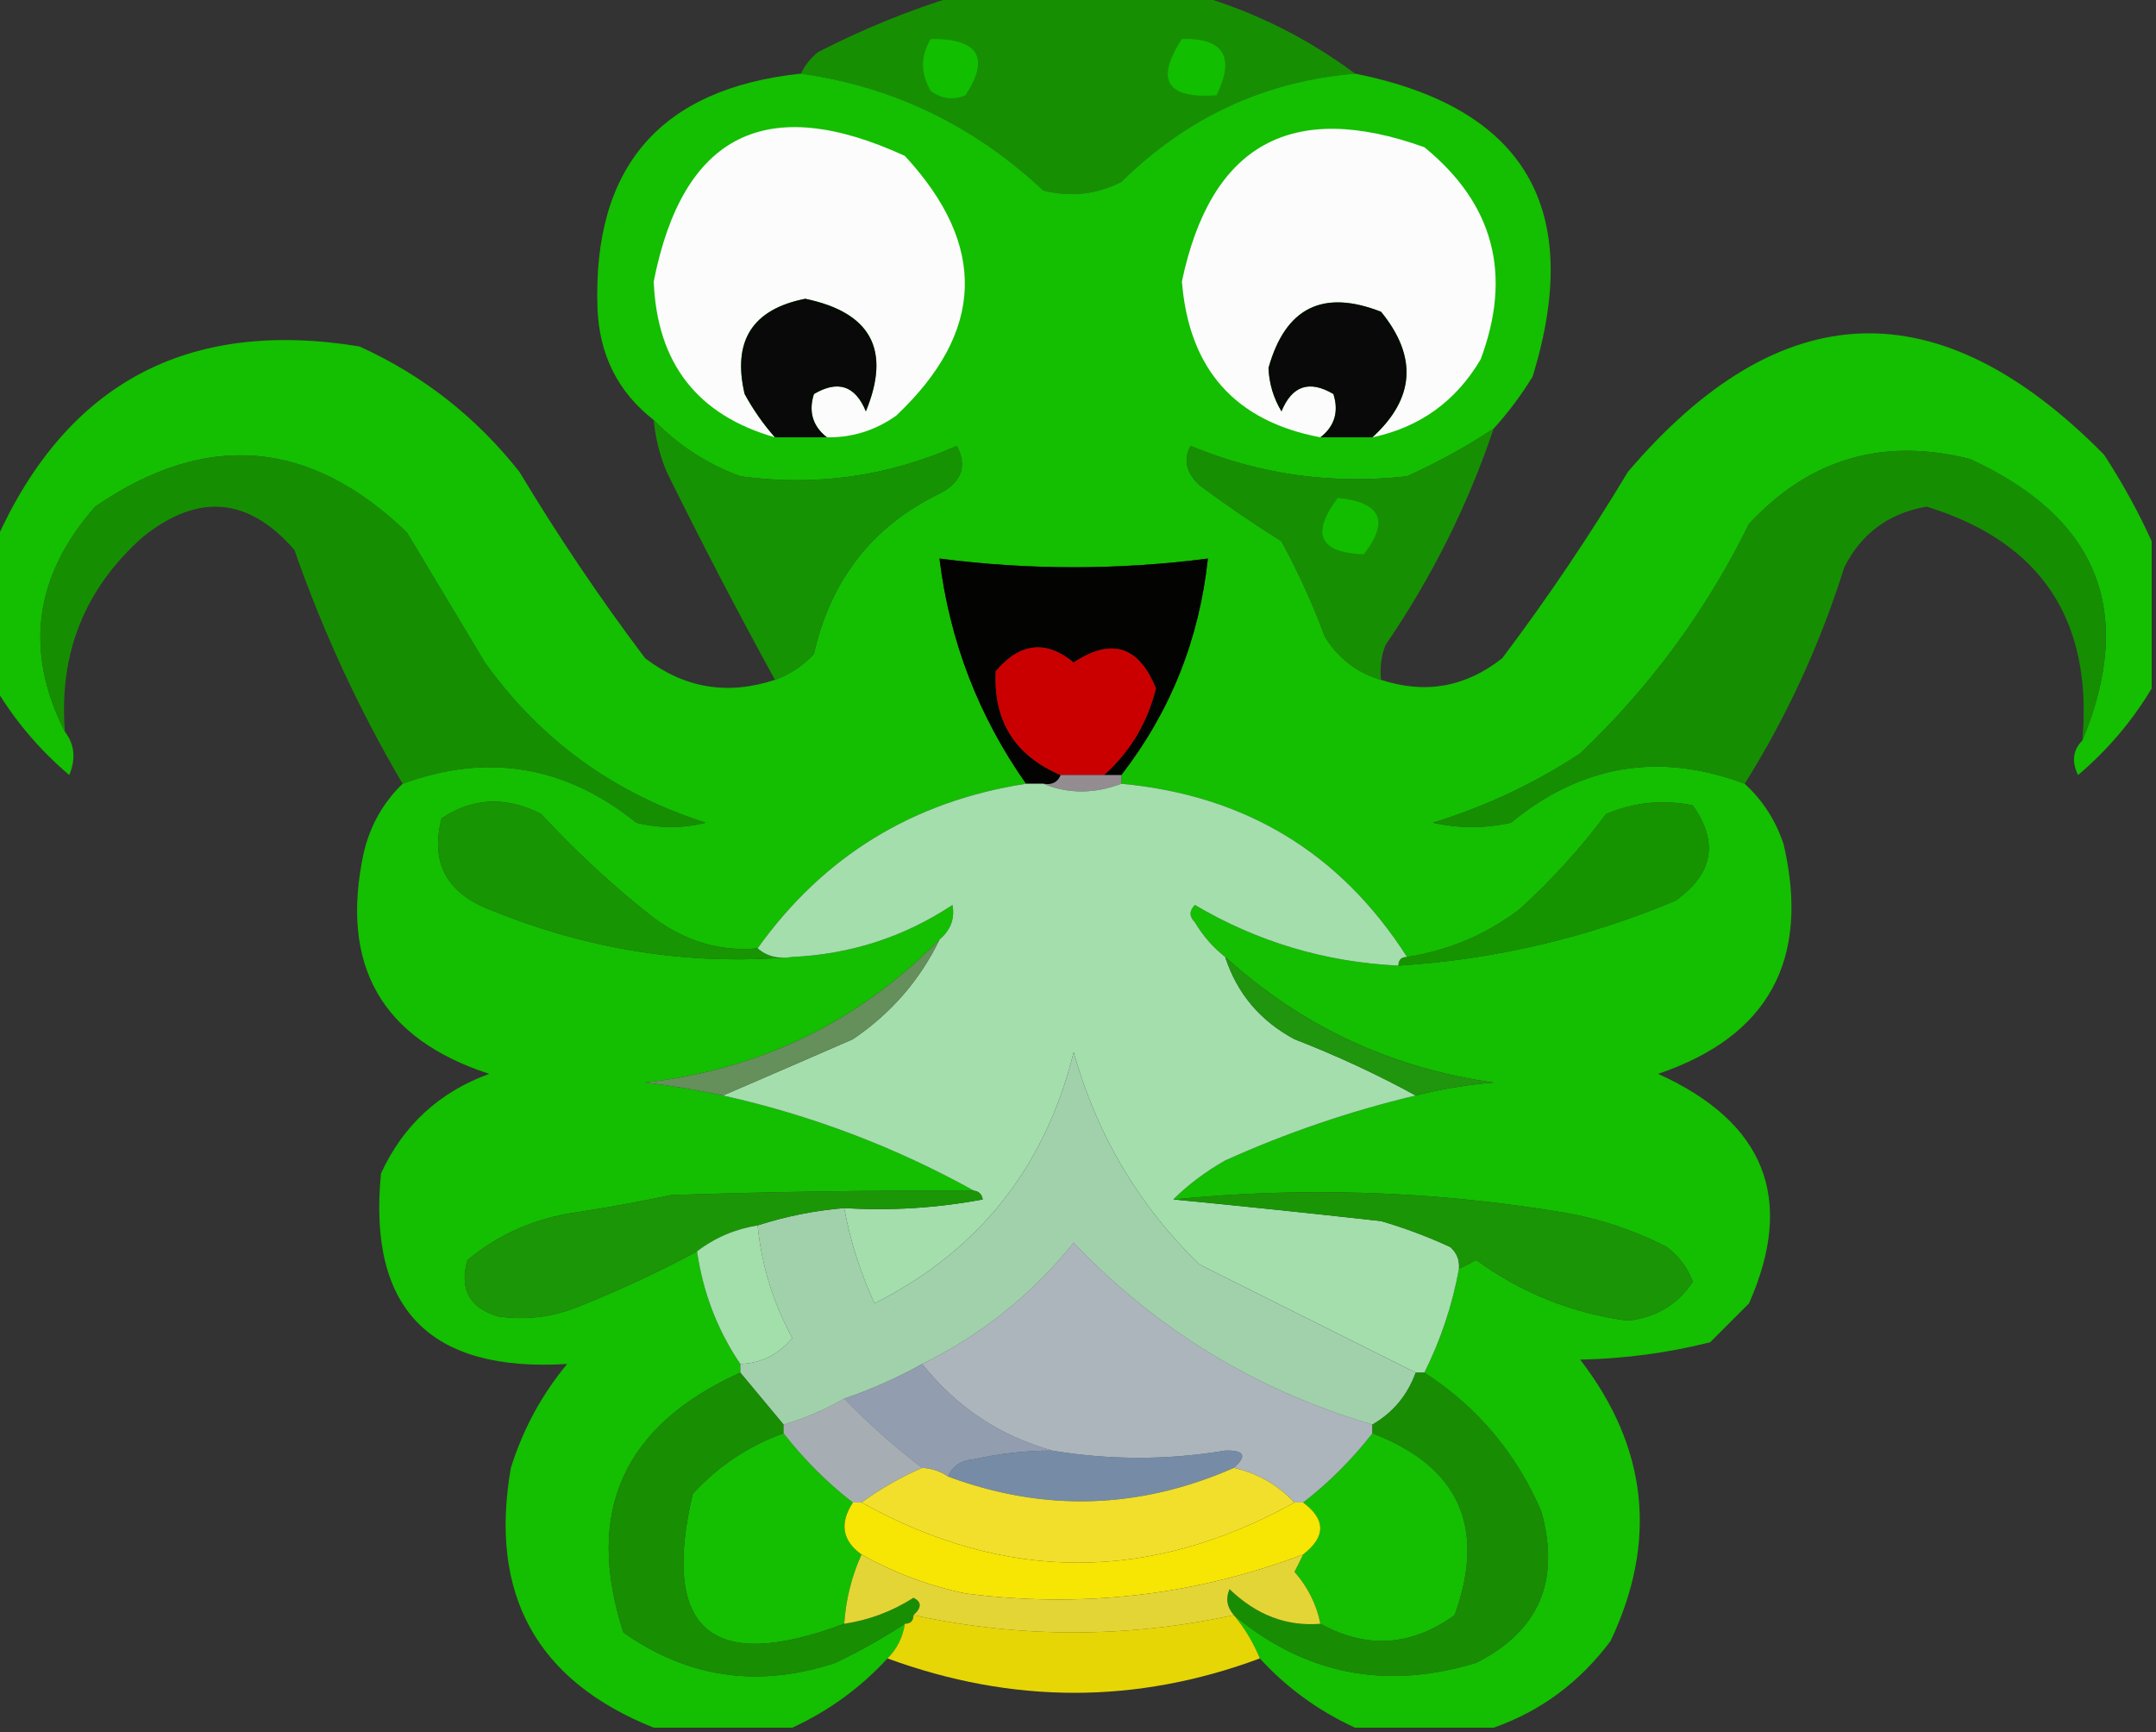 <?xml version="1.0" encoding="UTF-8"?>
<!DOCTYPE svg>
<svg xmlns="http://www.w3.org/2000/svg" version="1.1" width="249px" height="200px" style="shape-rendering:geometricPrecision; text-rendering:geometricPrecision; image-rendering:optimizeQuality; fill-rule:evenodd; clip-rule:evenodd" xmlns:xlink="http://www.w3.org/1999/xlink">
<rect width="100%" height="100%" fill="#333333" stroke="none"/>
<g><path style="opacity:0.955" fill="#159500" d="M 110.5,-0.5 C 119.833,-0.5 129.167,-0.5 138.5,-0.5C 144.992,1.413 150.992,4.413 156.5,8.5C 146.1,9.363 137.1,13.53 129.5,21C 126.634,22.457 123.634,22.79 120.5,22C 112.49,14.493 103.156,9.993 92.5,8.5C 92.953,7.542 93.62,6.708 94.5,6C 99.744,3.315 105.077,1.148 110.5,-0.5 Z"/></g>
<g><path style="opacity:0.998" fill="#12be00" d="M 107.5,4.5 C 113.016,4.473 114.349,6.64 111.5,11C 110.101,11.595 108.768,11.428 107.5,10.5C 106.306,8.484 106.306,6.484 107.5,4.5 Z"/></g>
<g><path style="opacity:0.999" fill="#12be00" d="M 136.5,4.5 C 141.328,4.385 142.661,6.552 140.5,11C 134.738,11.418 133.404,9.251 136.5,4.5 Z"/></g>
<g><path style="opacity:0.981" fill="#14c001" d="M 92.5,8.5 C 103.156,9.993 112.49,14.493 120.5,22C 123.634,22.79 126.634,22.457 129.5,21C 137.1,13.53 146.1,9.363 156.5,8.5C 176.145,12.438 182.978,24.105 177,43.5C 175.668,45.66 174.168,47.66 172.5,49.5C 169.382,51.563 166.048,53.396 162.5,55C 153.856,55.971 145.523,54.804 137.5,51.5C 136.653,53.061 136.986,54.561 138.5,56C 141.58,58.29 144.747,60.457 148,62.5C 149.941,66.048 151.607,69.714 153,73.5C 154.558,76.021 156.725,77.688 159.5,78.5C 164.61,80.178 169.277,79.345 173.5,76C 178.705,69.092 183.538,61.926 188,54.5C 205.604,33.842 223.938,33.176 243,52.5C 245.129,55.767 246.962,59.1 248.5,62.5C 248.5,68.167 248.5,73.833 248.5,79.5C 246.252,83.254 243.419,86.588 240,89.5C 239.235,87.934 239.402,86.601 240.5,85.5C 246.658,70.63 242.325,59.797 227.5,53C 217.47,50.481 208.97,52.981 202,60.5C 197.087,70.489 190.587,79.322 182.5,87C 177.226,90.47 171.56,93.136 165.5,95C 168.5,95.667 171.5,95.667 174.5,95C 182.665,88.294 191.665,86.794 201.5,90.5C 203.596,92.433 205.096,94.767 206,97.5C 209.08,110.85 204.247,119.683 191.5,124C 203.847,129.588 207.347,138.422 202,150.5C 200.5,152 199,153.5 197.5,155C 192.614,156.224 187.614,156.891 182.5,157C 190.307,167.144 191.474,177.978 186,189.5C 182.421,194.269 177.921,197.603 172.5,199.5C 167.167,199.5 161.833,199.5 156.5,199.5C 152.264,197.555 148.597,194.888 145.5,191.5C 144.752,189.668 143.752,188.001 142.5,186.5C 150.747,193.363 160.08,195.197 170.5,192C 177.738,188.345 180.238,182.512 178,174.5C 175.078,167.752 170.578,162.419 164.5,158.5C 166.399,154.699 167.732,150.699 168.5,146.5C 169.15,146.196 169.817,145.863 170.5,145.5C 175.727,149.299 181.56,151.632 188,152.5C 191.275,152.119 193.775,150.619 195.5,148C 194.899,146.395 193.899,145.062 192.5,144C 188.716,142.053 184.716,140.72 180.5,140C 165.533,137.513 150.533,137.013 135.5,138.5C 137.253,136.777 139.253,135.277 141.5,134C 148.619,130.794 155.952,128.294 163.5,126.5C 166.413,125.759 169.413,125.259 172.5,125C 160.66,123.334 150.327,118.501 141.5,110.5C 140.115,109.426 138.949,108.093 138,106.5C 137.333,105.833 137.333,105.167 138,104.5C 145.244,108.77 153.077,111.103 161.5,111.5C 172.608,110.796 183.274,108.296 193.5,104C 197.847,100.916 198.513,97.249 195.5,93C 192.072,92.299 188.738,92.632 185.5,94C 182.536,97.966 179.203,101.633 175.5,105C 171.626,107.937 167.293,109.771 162.5,110.5C 154.812,98.484 143.812,91.818 129.5,90.5C 129.5,90.167 129.5,89.833 129.5,89.5C 135.165,82.184 138.499,73.851 139.5,64.5C 129.167,65.833 118.833,65.833 108.5,64.5C 109.674,74.027 113.008,82.694 118.5,90.5C 105.448,92.52 95.115,98.853 87.5,109.5C 83.254,109.916 79.254,108.75 75.5,106C 70.866,102.368 66.533,98.368 62.5,94C 58.453,91.927 54.62,92.094 51,94.5C 49.709,99.562 51.542,103.062 56.5,105C 67.895,109.679 79.562,111.512 91.5,110.5C 98.258,110.191 104.425,108.191 110,104.5C 110.3,106.066 109.8,107.399 108.5,108.5C 99.144,118.011 87.81,123.511 74.5,125C 77.544,125.363 80.544,125.863 83.5,126.5C 93.716,128.777 103.383,132.444 112.5,137.5C 101.039,137.436 89.372,137.602 77.5,138C 73.853,138.774 70.186,139.441 66.5,140C 61.795,140.677 57.628,142.51 54,145.5C 53.03,148.827 54.197,150.993 57.5,152C 60.558,152.458 63.558,152.124 66.5,151C 71.339,149.079 76.006,146.912 80.5,144.5C 81.204,149.29 82.871,153.623 85.5,157.5C 85.5,157.833 85.5,158.167 85.5,158.5C 71.977,164.602 67.477,174.602 72,188.5C 79.469,193.773 87.635,194.94 96.5,192C 99.329,190.644 101.996,189.144 104.5,187.5C 104.267,189.062 103.6,190.395 102.5,191.5C 99.365,194.901 95.698,197.567 91.5,199.5C 86.167,199.5 80.833,199.5 75.5,199.5C 61.953,194.082 56.453,184.082 59,169.5C 60.39,165.053 62.556,161.053 65.5,157.5C 49.636,158.471 42.47,151.138 44,135.5C 46.562,129.939 50.728,126.106 56.5,124C 44.055,119.953 39.222,111.453 42,98.5C 42.738,95.352 44.238,92.685 46.5,90.5C 56.297,86.894 65.297,88.394 73.5,95C 76.167,95.667 78.833,95.667 81.5,95C 70.923,91.634 62.423,85.468 56,76.5C 53,71.5 50,66.5 47,61.5C 35.819,50.701 23.819,49.701 11,58.5C 3.946,66.504 2.78,75.171 7.5,84.5C 8.613,85.946 8.78,87.613 8,89.5C 4.581,86.588 1.748,83.254 -0.5,79.5C -0.5,73.833 -0.5,68.167 -0.5,62.5C 7.645,44.259 21.645,36.759 41.5,40C 48.813,43.307 54.98,48.14 60,54.5C 64.462,61.926 69.295,69.092 74.5,76C 79.046,79.476 84.046,80.309 89.5,78.5C 91.229,77.882 92.729,76.882 94,75.5C 95.941,66.91 100.775,60.744 108.5,57C 111.059,55.677 111.725,53.843 110.5,51.5C 102.52,55.026 94.186,56.192 85.5,55C 81.626,53.569 78.293,51.403 75.5,48.5C 71.354,45.272 69.188,40.939 69,35.5C 68.473,19.22 76.306,10.22 92.5,8.5 Z M 90.5,165.5 C 92.861,168.527 95.527,171.194 98.5,173.5C 96.938,175.901 97.271,177.901 99.5,179.5C 98.361,182.004 97.694,184.67 97.5,187.5C 82.142,193.261 76.308,188.261 80,172.5C 82.956,169.278 86.456,166.944 90.5,165.5 Z M 158.5,165.5 C 168.509,169.348 171.675,176.348 168,186.5C 162.999,190.113 157.832,190.446 152.5,187.5C 152.038,185.243 151.038,183.243 149.5,181.5C 149.863,180.817 150.196,180.15 150.5,179.5C 153.133,177.455 153.133,175.455 150.5,173.5C 153.5,171.167 156.167,168.5 158.5,165.5 Z"/></g>
<g><path style="opacity:1" fill="#fbfcfb" d="M 95.5,50.5 C 93.86,49.21 93.36,47.543 94,45.5C 96.776,43.86 98.776,44.527 100,47.5C 102.927,40.411 100.593,36.077 93,34.5C 86.894,35.704 84.561,39.371 86,45.5C 86.997,47.323 88.164,48.99 89.5,50.5C 80.54,47.94 75.873,41.94 75.5,32.5C 78.855,15.489 88.522,10.655 104.5,18C 114.066,28.336 113.733,38.336 103.5,48C 101.091,49.707 98.424,50.54 95.5,50.5 Z"/></g>
<g><path style="opacity:1" fill="#fbfcfb" d="M 158.5,50.5 C 163.399,46.025 163.732,41.191 159.5,36C 152.772,33.364 148.439,35.531 146.5,42.5C 146.577,44.299 147.077,45.966 148,47.5C 149.224,44.527 151.224,43.86 154,45.5C 154.64,47.543 154.14,49.21 152.5,50.5C 142.644,48.639 137.311,42.639 136.5,32.5C 139.83,16.666 149.163,11.499 164.5,17C 172.514,23.527 174.681,31.694 171,41.5C 168.139,46.344 163.973,49.344 158.5,50.5 Z"/></g>
<g><path style="opacity:0.999" fill="#090909" d="M 95.5,50.5 C 93.5,50.5 91.5,50.5 89.5,50.5C 88.164,48.99 86.997,47.323 86,45.5C 84.561,39.371 86.894,35.704 93,34.5C 100.593,36.077 102.927,40.411 100,47.5C 98.776,44.527 96.776,43.86 94,45.5C 93.36,47.543 93.86,49.21 95.5,50.5 Z"/></g>
<g><path style="opacity:0.999" fill="#090909" d="M 158.5,50.5 C 156.5,50.5 154.5,50.5 152.5,50.5C 154.14,49.21 154.64,47.543 154,45.5C 151.224,43.86 149.224,44.527 148,47.5C 147.077,45.966 146.577,44.299 146.5,42.5C 148.439,35.531 152.772,33.364 159.5,36C 163.732,41.191 163.399,46.025 158.5,50.5 Z"/></g>
<g><path style="opacity:0.947" fill="#159800" d="M 75.5,48.5 C 78.293,51.403 81.626,53.569 85.5,55C 94.186,56.192 102.52,55.026 110.5,51.5C 111.725,53.843 111.059,55.677 108.5,57C 100.775,60.744 95.941,66.91 94,75.5C 92.729,76.882 91.229,77.882 89.5,78.5C 85.195,70.661 81.028,62.661 77,54.5C 76.187,52.564 75.687,50.564 75.5,48.5 Z"/></g>
<g><path style="opacity:0.952" fill="#159500" d="M 172.5,49.5 C 169.518,58.346 165.352,66.68 160,74.5C 159.51,75.793 159.343,77.127 159.5,78.5C 156.725,77.688 154.558,76.021 153,73.5C 151.607,69.714 149.941,66.048 148,62.5C 144.747,60.457 141.58,58.29 138.5,56C 136.986,54.561 136.653,53.061 137.5,51.5C 145.523,54.804 153.856,55.971 162.5,55C 166.048,53.396 169.382,51.563 172.5,49.5 Z"/></g>
<g><path style="opacity:0.953" fill="#159300" d="M 46.5,90.5 C 41.484,81.981 37.318,72.981 34,63.5C 28.703,57.39 22.87,56.89 16.5,62C 9.77,67.966 6.77,75.466 7.5,84.5C 2.78,75.171 3.946,66.504 11,58.5C 23.819,49.701 35.819,50.701 47,61.5C 50,66.5 53,71.5 56,76.5C 62.423,85.468 70.923,91.634 81.5,95C 78.833,95.667 76.167,95.667 73.5,95C 65.297,88.394 56.297,86.894 46.5,90.5 Z"/></g>
<g><path style="opacity:0.953" fill="#159300" d="M 240.5,85.5 C 241.707,71.555 235.707,62.555 222.5,58.5C 218.14,59.259 214.973,61.592 213,65.5C 210.217,74.363 206.384,82.696 201.5,90.5C 191.665,86.794 182.665,88.294 174.5,95C 171.5,95.667 168.5,95.667 165.5,95C 171.56,93.136 177.226,90.47 182.5,87C 190.587,79.322 197.087,70.489 202,60.5C 208.97,52.981 217.47,50.481 227.5,53C 242.325,59.797 246.658,70.63 240.5,85.5 Z"/></g>
<g><path style="opacity:0.997" fill="#12bd00" d="M 154.5,57.5 C 159.493,57.997 160.493,60.164 157.5,64C 152.382,63.824 151.382,61.658 154.5,57.5 Z"/></g>
<g><path style="opacity:0.999" fill="#030301" d="M 129.5,89.5 C 128.833,89.5 128.167,89.5 127.5,89.5C 130.51,86.82 132.51,83.487 133.5,79.5C 131.536,74.598 128.369,73.598 124,76.5C 120.801,73.871 117.801,74.204 115,77.5C 114.709,83.252 117.209,87.252 122.5,89.5C 122.158,90.338 121.492,90.672 120.5,90.5C 119.833,90.5 119.167,90.5 118.5,90.5C 113.008,82.694 109.674,74.027 108.5,64.5C 118.833,65.833 129.167,65.833 139.5,64.5C 138.499,73.851 135.165,82.184 129.5,89.5 Z"/></g>
<g><path style="opacity:1" fill="#ca0000" d="M 127.5,89.5 C 125.833,89.5 124.167,89.5 122.5,89.5C 117.209,87.252 114.709,83.252 115,77.5C 117.801,74.204 120.801,73.871 124,76.5C 128.369,73.598 131.536,74.598 133.5,79.5C 132.51,83.487 130.51,86.82 127.5,89.5 Z"/></g>
<g><path style="opacity:1" fill="#938c91" d="M 122.5,89.5 C 124.167,89.5 125.833,89.5 127.5,89.5C 128.167,89.5 128.833,89.5 129.5,89.5C 129.5,89.833 129.5,90.167 129.5,90.5C 126.362,91.681 123.362,91.681 120.5,90.5C 121.492,90.672 122.158,90.338 122.5,89.5 Z"/></g>
<g><path style="opacity:0.999" fill="#189503" d="M 87.5,109.5 C 88.568,110.434 89.901,110.768 91.5,110.5C 79.562,111.512 67.895,109.679 56.5,105C 51.542,103.062 49.709,99.562 51,94.5C 54.62,92.094 58.453,91.927 62.5,94C 66.533,98.368 70.866,102.368 75.5,106C 79.254,108.75 83.254,109.916 87.5,109.5 Z"/></g>
<g><path style="opacity:0.999" fill="#169400" d="M 161.5,111.5 C 161.5,110.833 161.833,110.5 162.5,110.5C 167.293,109.771 171.626,107.937 175.5,105C 179.203,101.633 182.536,97.966 185.5,94C 188.738,92.632 192.072,92.299 195.5,93C 198.513,97.249 197.847,100.916 193.5,104C 183.274,108.296 172.608,110.796 161.5,111.5 Z"/></g>
<g><path style="opacity:1" fill="#a3deac" d="M 118.5,90.5 C 119.167,90.5 119.833,90.5 120.5,90.5C 123.362,91.681 126.362,91.681 129.5,90.5C 143.812,91.818 154.812,98.484 162.5,110.5C 161.833,110.5 161.5,110.833 161.5,111.5C 153.077,111.103 145.244,108.77 138,104.5C 137.333,105.167 137.333,105.833 138,106.5C 138.949,108.093 140.115,109.426 141.5,110.5C 142.863,114.702 145.53,117.869 149.5,120C 154.396,121.899 159.063,124.065 163.5,126.5C 155.952,128.294 148.619,130.794 141.5,134C 139.253,135.277 137.253,136.777 135.5,138.5C 142.799,139.203 150.799,140.036 159.5,141C 162.244,141.803 164.911,142.803 167.5,144C 168.252,144.671 168.586,145.504 168.5,146.5C 167.732,150.699 166.399,154.699 164.5,158.5C 164.167,158.5 163.833,158.5 163.5,158.5C 155.162,154.331 146.829,150.164 138.5,146C 131.499,139.171 126.665,131.004 124,121.5C 120.709,134.775 113.042,144.442 101,150.5C 99.368,146.968 98.201,143.301 97.5,139.5C 102.875,139.828 108.208,139.495 113.5,138.5C 113.376,137.893 113.043,137.56 112.5,137.5C 103.383,132.444 93.716,128.777 83.5,126.5C 88.4,124.39 93.4,122.224 98.5,120C 102.891,117.026 106.225,113.192 108.5,108.5C 109.8,107.399 110.3,106.066 110,104.5C 104.425,108.191 98.258,110.191 91.5,110.5C 89.901,110.768 88.568,110.434 87.5,109.5C 95.115,98.853 105.448,92.52 118.5,90.5 Z"/></g>
<g><path style="opacity:0.998" fill="#65905b" d="M 108.5,108.5 C 106.225,113.192 102.891,117.026 98.5,120C 93.4,122.224 88.4,124.39 83.5,126.5C 80.544,125.863 77.544,125.363 74.5,125C 87.81,123.511 99.144,118.011 108.5,108.5 Z"/></g>
<g><path style="opacity:0.999" fill="#a0d1ab" d="M 163.5,158.5 C 162.557,161.109 160.89,163.109 158.5,164.5C 145.054,160.525 133.554,153.525 124,143.5C 119.207,149.459 113.373,154.126 106.5,157.5C 103.622,159.105 100.622,160.439 97.5,161.5C 95.287,162.773 92.954,163.773 90.5,164.5C 88.833,162.5 87.167,160.5 85.5,158.5C 85.5,158.167 85.5,157.833 85.5,157.5C 87.929,157.415 89.929,156.415 91.5,154.5C 89.28,150.405 87.947,146.072 87.5,141.5C 90.728,140.454 94.061,139.788 97.5,139.5C 98.201,143.301 99.368,146.968 101,150.5C 113.042,144.442 120.709,134.775 124,121.5C 126.665,131.004 131.499,139.171 138.5,146C 146.829,150.164 155.162,154.331 163.5,158.5 Z"/></g>
<g><path style="opacity:0.999" fill="#1f960d" d="M 141.5,110.5 C 150.327,118.501 160.66,123.334 172.5,125C 169.413,125.259 166.413,125.759 163.5,126.5C 159.063,124.065 154.396,121.899 149.5,120C 145.53,117.869 142.863,114.702 141.5,110.5 Z"/></g>
<g><path style="opacity:0.999" fill="#1b9607" d="M 112.5,137.5 C 113.043,137.56 113.376,137.893 113.5,138.5C 108.208,139.495 102.875,139.828 97.5,139.5C 94.061,139.788 90.728,140.454 87.5,141.5C 84.881,141.925 82.547,142.925 80.5,144.5C 76.006,146.912 71.339,149.079 66.5,151C 63.558,152.124 60.558,152.458 57.5,152C 54.197,150.993 53.03,148.827 54,145.5C 57.628,142.51 61.795,140.677 66.5,140C 70.186,139.441 73.853,138.774 77.5,138C 89.372,137.602 101.039,137.436 112.5,137.5 Z"/></g>
<g><path style="opacity:0.999" fill="#1a9506" d="M 168.5,146.5 C 168.586,145.504 168.252,144.671 167.5,144C 164.911,142.803 162.244,141.803 159.5,141C 150.799,140.036 142.799,139.203 135.5,138.5C 150.533,137.013 165.533,137.513 180.5,140C 184.716,140.72 188.716,142.053 192.5,144C 193.899,145.062 194.899,146.395 195.5,148C 193.775,150.619 191.275,152.119 188,152.5C 181.56,151.632 175.727,149.299 170.5,145.5C 169.817,145.863 169.15,146.196 168.5,146.5 Z"/></g>
<g><path style="opacity:1" fill="#a2dfab" d="M 87.5,141.5 C 87.947,146.072 89.28,150.405 91.5,154.5C 89.929,156.415 87.929,157.415 85.5,157.5C 82.871,153.623 81.204,149.29 80.5,144.5C 82.547,142.925 84.881,141.925 87.5,141.5 Z"/></g>
<g><path style="opacity:0.697" fill="#e1eef6" d="M 158.5,164.5 C 158.5,164.833 158.5,165.167 158.5,165.5C 156.167,168.5 153.5,171.167 150.5,173.5C 150.167,173.5 149.833,173.5 149.5,173.5C 147.551,171.437 145.218,170.104 142.5,169.5C 144.054,168.105 143.721,167.439 141.5,167.5C 134.845,168.613 128.178,168.613 121.5,167.5C 115.454,165.797 110.454,162.463 106.5,157.5C 113.373,154.126 119.207,149.459 124,143.5C 133.554,153.525 145.054,160.525 158.5,164.5 Z"/></g>
<g><path style="opacity:0.701" fill="#bbcae4" d="M 106.5,157.5 C 110.454,162.463 115.454,165.797 121.5,167.5C 118.468,167.505 115.468,167.838 112.5,168.5C 110.97,168.64 109.97,169.307 109.5,170.5C 108.609,169.89 107.609,169.557 106.5,169.5C 103.312,167.068 100.312,164.401 97.5,161.5C 100.622,160.439 103.622,159.105 106.5,157.5 Z"/></g>
<g><path style="opacity:0.94" fill="#179400" d="M 85.5,158.5 C 87.167,160.5 88.833,162.5 90.5,164.5C 90.5,164.833 90.5,165.167 90.5,165.5C 86.456,166.944 82.956,169.278 80,172.5C 76.308,188.261 82.142,193.261 97.5,187.5C 100.354,187.076 103.021,186.076 105.5,184.5C 106.463,184.97 106.463,185.637 105.5,186.5C 105.5,187.167 105.167,187.5 104.5,187.5C 101.996,189.144 99.329,190.644 96.5,192C 87.635,194.94 79.469,193.773 72,188.5C 67.477,174.602 71.977,164.602 85.5,158.5 Z"/></g>
<g><path style="opacity:0.932" fill="#179401" d="M 163.5,158.5 C 163.833,158.5 164.167,158.5 164.5,158.5C 170.578,162.419 175.078,167.752 178,174.5C 180.238,182.512 177.738,188.345 170.5,192C 160.08,195.197 150.747,193.363 142.5,186.5C 141.697,185.577 141.53,184.577 142,183.5C 145.102,186.491 148.602,187.825 152.5,187.5C 157.832,190.446 162.999,190.113 168,186.5C 171.675,176.348 168.509,169.348 158.5,165.5C 158.5,165.167 158.5,164.833 158.5,164.5C 160.89,163.109 162.557,161.109 163.5,158.5 Z"/></g>
<g><path style="opacity:0.655" fill="#e2eef5" d="M 97.5,161.5 C 100.312,164.401 103.312,167.068 106.5,169.5C 104.036,170.567 101.703,171.9 99.5,173.5C 99.167,173.5 98.833,173.5 98.5,173.5C 95.527,171.194 92.861,168.527 90.5,165.5C 90.5,165.167 90.5,164.833 90.5,164.5C 92.954,163.773 95.287,162.773 97.5,161.5 Z"/></g>
<g><path style="opacity:0.702" fill="#93b1d7" d="M 121.5,167.5 C 128.178,168.613 134.845,168.613 141.5,167.5C 143.721,167.439 144.054,168.105 142.5,169.5C 131.591,174.29 120.591,174.623 109.5,170.5C 109.97,169.307 110.97,168.64 112.5,168.5C 115.468,167.838 118.468,167.505 121.5,167.5 Z"/></g>
<g><path style="opacity:0.999" fill="#f1df2c" d="M 106.5,169.5 C 107.609,169.557 108.609,169.89 109.5,170.5C 120.591,174.623 131.591,174.29 142.5,169.5C 145.218,170.104 147.551,171.437 149.5,173.5C 132.828,182.76 116.161,182.76 99.5,173.5C 101.703,171.9 104.036,170.567 106.5,169.5 Z"/></g>
<g><path style="opacity:0.966" fill="#fdeb03" d="M 98.5,173.5 C 98.833,173.5 99.167,173.5 99.5,173.5C 116.161,182.76 132.828,182.76 149.5,173.5C 149.833,173.5 150.167,173.5 150.5,173.5C 153.133,175.455 153.133,177.455 150.5,179.5C 137.955,184.237 124.955,185.737 111.5,184C 107.237,183.105 103.237,181.605 99.5,179.5C 97.271,177.901 96.938,175.901 98.5,173.5 Z"/></g>
<g><path style="opacity:0.999" fill="#e4d536" d="M 99.5,179.5 C 103.237,181.605 107.237,183.105 111.5,184C 124.955,185.737 137.955,184.237 150.5,179.5C 150.196,180.15 149.863,180.817 149.5,181.5C 151.038,183.243 152.038,185.243 152.5,187.5C 148.602,187.825 145.102,186.491 142,183.5C 141.53,184.577 141.697,185.577 142.5,186.5C 130.165,189.167 117.832,189.167 105.5,186.5C 106.463,185.637 106.463,184.97 105.5,184.5C 103.021,186.076 100.354,187.076 97.5,187.5C 97.694,184.67 98.361,182.004 99.5,179.5 Z"/></g>
<g><path style="opacity:0.88" fill="#feec01" d="M 105.5,186.5 C 117.832,189.167 130.165,189.167 142.5,186.5C 143.752,188.001 144.752,189.668 145.5,191.5C 131.276,196.796 116.943,196.796 102.5,191.5C 103.6,190.395 104.267,189.062 104.5,187.5C 105.167,187.5 105.5,187.167 105.5,186.5 Z"/></g>
</svg>
